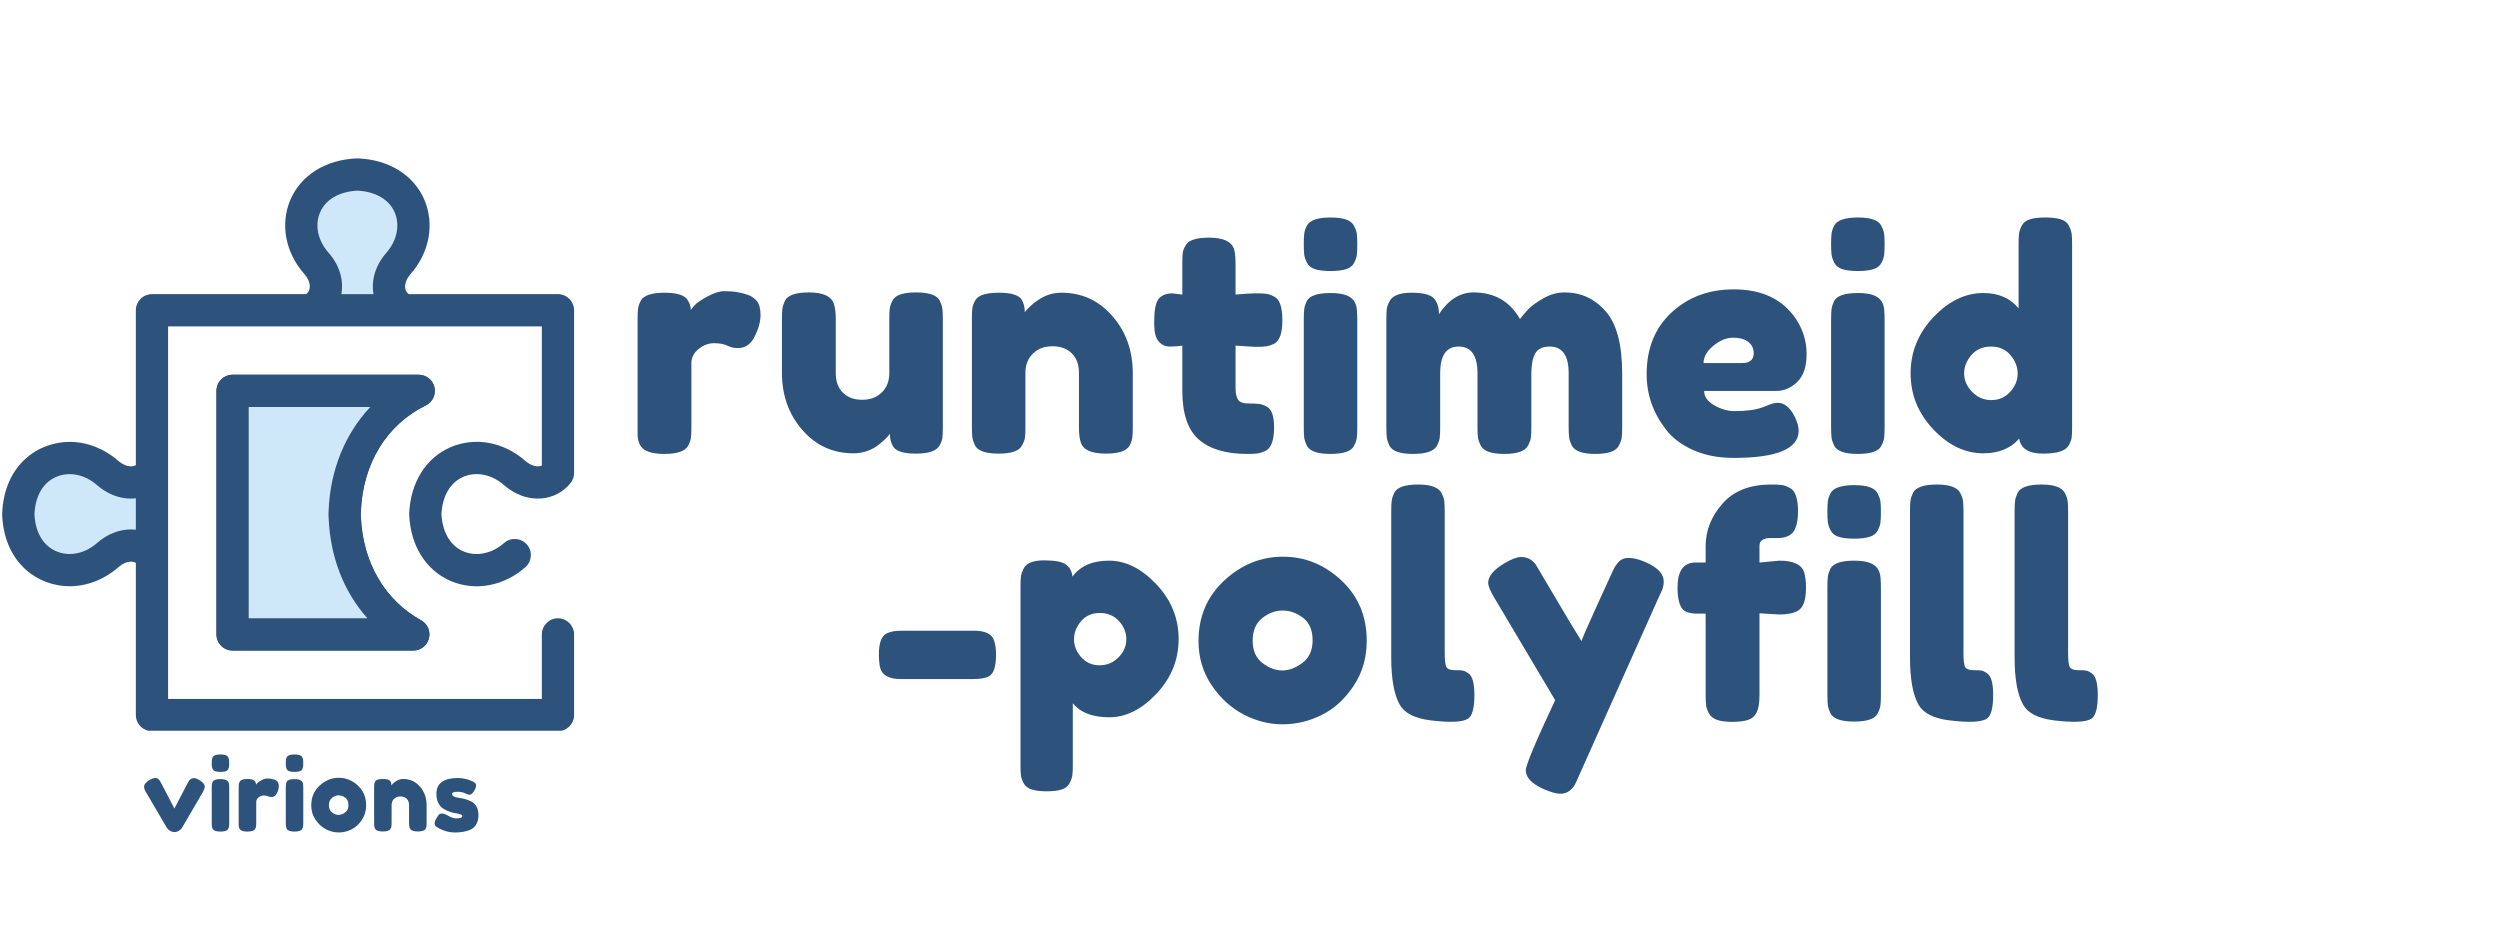 <?xml version="1.0" encoding="UTF-8"?>
<svg xmlns="http://www.w3.org/2000/svg" xmlns:xlink="http://www.w3.org/1999/xlink" width="1537.5pt" height="585pt" viewBox="0 0 1537.5 585" version="1.2">
<defs>
<g>
<symbol overflow="visible" id="glyph0-0">
<path style="stroke:none;" d=""/>
</symbol>
<symbol overflow="visible" id="glyph0-1">
<path style="stroke:none;" d="M 74.859 -98 C 77.242 -97.25 79.219 -95.961 80.781 -94.141 C 82.352 -92.328 83.141 -89.41 83.141 -85.391 C 83.141 -81.379 81.945 -76.988 79.562 -72.219 C 77.188 -67.457 73.738 -65.078 69.219 -65.078 C 66.969 -65.078 64.805 -65.578 62.734 -66.578 C 60.66 -67.586 57.93 -68.094 54.547 -68.094 C 51.16 -68.094 47.992 -66.898 45.047 -64.516 C 42.098 -62.141 40.625 -59.258 40.625 -55.875 L 40.625 -16.359 C 40.625 -13.473 40.531 -11.312 40.344 -9.875 C 40.156 -8.438 39.562 -6.773 38.562 -4.891 C 36.676 -1.629 31.785 0 23.891 0 C 17.867 0 13.539 -1.066 10.906 -3.203 C 8.906 -4.953 7.781 -7.645 7.531 -11.281 C 7.531 -12.539 7.531 -14.359 7.531 -16.734 L 7.531 -82.766 C 7.531 -85.648 7.625 -87.812 7.812 -89.25 C 8 -90.695 8.531 -92.301 9.406 -94.062 C 11.156 -97.445 16.047 -99.141 24.078 -99.141 C 31.598 -99.141 36.301 -97.695 38.188 -94.812 C 39.562 -92.801 40.25 -90.727 40.25 -88.594 C 40.883 -89.477 41.797 -90.547 42.984 -91.797 C 44.172 -93.047 46.707 -94.738 50.594 -96.875 C 54.488 -99.008 57.91 -100.078 60.859 -100.078 C 63.805 -100.078 66.281 -99.922 68.281 -99.609 C 70.289 -99.297 72.484 -98.758 74.859 -98 Z M 74.859 -98 "/>
</symbol>
<symbol overflow="visible" id="glyph0-2">
<path style="stroke:none;" d="M 51.547 -0.375 C 38.879 -0.375 28.375 -5.172 20.031 -14.766 C 11.695 -24.359 7.531 -36.051 7.531 -49.844 L 7.531 -82.766 C 7.531 -85.773 7.625 -87.969 7.812 -89.344 C 8 -90.727 8.531 -92.363 9.406 -94.25 C 11.156 -97.633 16.047 -99.328 24.078 -99.328 C 32.859 -99.328 38 -96.941 39.5 -92.172 C 40.25 -90.16 40.625 -86.961 40.625 -82.578 L 40.625 -49.656 C 40.625 -44.52 42.098 -40.508 45.047 -37.625 C 47.992 -34.738 51.941 -33.297 56.891 -33.297 C 61.848 -33.297 65.863 -34.801 68.938 -37.812 C 72.008 -40.82 73.547 -44.77 73.547 -49.656 L 73.547 -82.953 C 73.547 -85.836 73.641 -88 73.828 -89.438 C 74.016 -90.883 74.613 -92.551 75.625 -94.438 C 77.25 -97.695 82.078 -99.328 90.109 -99.328 C 98.004 -99.328 102.832 -97.633 104.594 -94.25 C 105.469 -92.363 106 -90.695 106.188 -89.25 C 106.375 -87.812 106.469 -85.648 106.469 -82.766 L 106.469 -16.172 C 106.469 -13.41 106.375 -11.312 106.188 -9.875 C 106 -8.438 105.406 -6.836 104.406 -5.078 C 102.52 -1.816 97.691 -0.188 89.922 -0.188 C 82.266 -0.188 77.562 -1.691 75.812 -4.703 C 74.551 -6.836 73.922 -9.41 73.922 -12.422 C 73.422 -11.535 72.289 -10.273 70.531 -8.641 C 68.781 -7.016 67.094 -5.641 65.469 -4.516 C 61.195 -1.754 56.555 -0.375 51.547 -0.375 Z M 51.547 -0.375 "/>
</symbol>
<symbol overflow="visible" id="glyph0-3">
<path style="stroke:none;" d="M 62.641 -99.141 C 75.18 -99.141 85.617 -94.344 93.953 -84.75 C 102.297 -75.156 106.469 -63.457 106.469 -49.656 L 106.469 -16.547 C 106.469 -13.672 106.375 -11.508 106.188 -10.062 C 106 -8.625 105.469 -7.023 104.594 -5.266 C 102.832 -1.879 97.941 -0.188 89.922 -0.188 C 81.016 -0.188 75.867 -2.504 74.484 -7.141 C 73.734 -9.273 73.359 -12.473 73.359 -16.734 L 73.359 -49.844 C 73.359 -54.988 71.883 -59.004 68.938 -61.891 C 65.988 -64.773 62.035 -66.219 57.078 -66.219 C 52.129 -66.219 48.117 -64.711 45.047 -61.703 C 41.973 -58.691 40.438 -54.738 40.438 -49.844 L 40.438 -16.547 C 40.438 -13.672 40.344 -11.508 40.156 -10.062 C 39.969 -8.625 39.375 -7.023 38.375 -5.266 C 36.738 -1.879 31.91 -0.188 23.891 -0.188 C 15.984 -0.188 11.156 -1.879 9.406 -5.266 C 8.531 -7.148 8 -8.812 7.812 -10.25 C 7.625 -11.695 7.531 -13.859 7.531 -16.734 L 7.531 -83.328 C 7.531 -86.086 7.625 -88.188 7.812 -89.625 C 8 -91.07 8.594 -92.676 9.594 -94.438 C 11.352 -97.57 16.18 -99.141 24.078 -99.141 C 31.723 -99.141 36.426 -97.695 38.188 -94.812 C 39.438 -92.676 40.062 -90.102 40.062 -87.094 C 40.562 -87.969 41.691 -89.219 43.453 -90.844 C 45.211 -92.477 46.906 -93.801 48.531 -94.812 C 52.789 -97.695 57.492 -99.141 62.641 -99.141 Z M 62.641 -99.141 "/>
</symbol>
<symbol overflow="visible" id="glyph0-4">
<path style="stroke:none;" d="M 65.078 -65.844 L 52.859 -66.594 L 52.859 -40.625 C 52.859 -37.238 53.391 -34.789 54.453 -33.281 C 55.523 -31.781 57.531 -31.031 60.469 -31.031 C 63.414 -31.031 65.672 -30.938 67.234 -30.75 C 68.805 -30.562 70.473 -29.969 72.234 -28.969 C 75.117 -27.332 76.562 -23.129 76.562 -16.359 C 76.562 -8.461 74.805 -3.633 71.297 -1.875 C 69.41 -1 67.742 -0.469 66.297 -0.281 C 64.859 -0.094 62.758 0 60 0 C 46.957 0 37.051 -2.945 30.281 -8.844 C 23.508 -14.738 20.125 -24.707 20.125 -38.75 L 20.125 -66.594 C 17.738 -66.219 15.164 -66.031 12.406 -66.031 C 9.656 -66.031 7.367 -67.094 5.547 -69.219 C 3.734 -71.352 2.828 -74.988 2.828 -80.125 C 2.828 -85.27 3.141 -89.004 3.766 -91.328 C 4.391 -93.648 5.266 -95.312 6.391 -96.312 C 8.398 -97.938 10.91 -98.75 13.922 -98.75 L 20.125 -98 L 20.125 -117.375 C 20.125 -120.258 20.219 -122.391 20.406 -123.766 C 20.594 -125.148 21.191 -126.66 22.203 -128.297 C 23.828 -131.43 28.656 -133 36.688 -133 C 45.207 -133 50.285 -130.676 51.922 -126.031 C 52.547 -124.031 52.859 -120.832 52.859 -116.438 L 52.859 -98 C 58.379 -98.5 62.547 -98.75 65.359 -98.75 C 68.18 -98.75 70.312 -98.656 71.75 -98.469 C 73.195 -98.281 74.863 -97.688 76.75 -96.688 C 80.008 -95.062 81.641 -90.234 81.641 -82.203 C 81.641 -74.305 79.945 -69.477 76.562 -67.719 C 74.676 -66.844 73.008 -66.312 71.562 -66.125 C 70.125 -65.938 67.961 -65.844 65.078 -65.844 Z M 65.078 -65.844 "/>
</symbol>
<symbol overflow="visible" id="glyph0-5">
<path style="stroke:none;" d="M 7.531 -82.578 C 7.531 -85.461 7.625 -87.625 7.812 -89.062 C 8 -90.508 8.531 -92.176 9.406 -94.062 C 11.156 -97.32 16.047 -98.953 24.078 -98.953 C 30.098 -98.953 34.363 -97.883 36.875 -95.75 C 39 -93.988 40.125 -91.289 40.25 -87.656 C 40.375 -86.406 40.438 -84.586 40.438 -82.203 L 40.438 -16.359 C 40.438 -13.473 40.344 -11.312 40.156 -9.875 C 39.969 -8.438 39.375 -6.773 38.375 -4.891 C 36.738 -1.629 31.91 0 23.891 0 C 15.984 0 11.156 -1.691 9.406 -5.078 C 8.531 -6.961 8 -8.594 7.812 -9.969 C 7.625 -11.344 7.531 -13.535 7.531 -16.547 Z M 38.469 -117.469 C 37.531 -115.656 35.867 -114.367 33.484 -113.609 C 31.098 -112.859 27.93 -112.484 23.984 -112.484 C 20.035 -112.484 16.867 -112.859 14.484 -113.609 C 12.098 -114.367 10.438 -115.688 9.5 -117.562 C 8.562 -119.445 8 -121.109 7.812 -122.547 C 7.625 -123.992 7.531 -126.16 7.531 -129.047 C 7.531 -131.93 7.625 -134.094 7.812 -135.531 C 8 -136.977 8.531 -138.578 9.406 -140.328 C 11.156 -143.711 16.047 -145.406 24.078 -145.406 C 31.973 -145.406 36.738 -143.711 38.375 -140.328 C 39.375 -138.453 39.969 -136.789 40.156 -135.344 C 40.344 -133.906 40.438 -131.742 40.438 -128.859 C 40.438 -125.973 40.344 -123.805 40.156 -122.359 C 39.969 -120.922 39.406 -119.289 38.469 -117.469 Z M 38.469 -117.469 "/>
</symbol>
<symbol overflow="visible" id="glyph0-6">
<path style="stroke:none;" d="M 39.875 -85.969 C 45.77 -94.875 52.859 -99.328 61.141 -99.328 C 73.93 -99.328 83.461 -93.867 89.734 -82.953 C 91.109 -84.836 92.766 -86.812 94.703 -88.875 C 96.648 -90.945 99.754 -93.207 104.016 -95.656 C 108.285 -98.102 112.676 -99.328 117.188 -99.328 C 127.219 -99.328 135.617 -95.469 142.391 -87.75 C 149.172 -80.039 152.562 -67.281 152.562 -49.469 L 152.562 -16.547 C 152.562 -13.672 152.469 -11.508 152.281 -10.062 C 152.094 -8.625 151.492 -6.961 150.484 -5.078 C 148.859 -1.691 144.031 0 136 0 C 128.102 0 123.273 -1.754 121.516 -5.266 C 120.641 -7.148 120.109 -8.812 119.922 -10.25 C 119.734 -11.695 119.641 -13.859 119.641 -16.734 L 119.641 -49.656 C 119.641 -60.57 115.75 -66.031 107.969 -66.031 C 103.582 -66.031 100.602 -64.586 99.031 -61.703 C 97.469 -58.816 96.688 -54.738 96.688 -49.469 L 96.688 -16.547 C 96.688 -13.535 96.594 -11.344 96.406 -9.969 C 96.219 -8.594 95.625 -6.961 94.625 -5.078 C 92.863 -1.691 87.973 0 79.953 0 C 72.047 0 67.219 -1.754 65.469 -5.266 C 64.582 -7.148 64.047 -8.812 63.859 -10.25 C 63.672 -11.695 63.578 -13.859 63.578 -16.734 L 63.578 -49.656 C 63.578 -60.57 59.691 -66.031 51.922 -66.031 C 44.391 -66.031 40.625 -60.57 40.625 -49.656 L 40.625 -16.359 C 40.625 -13.473 40.531 -11.312 40.344 -9.875 C 40.156 -8.438 39.562 -6.773 38.562 -4.891 C 36.676 -1.629 31.785 0 23.891 0 C 15.984 0 11.156 -1.691 9.406 -5.078 C 8.531 -6.961 8 -8.594 7.812 -9.969 C 7.625 -11.344 7.531 -13.535 7.531 -16.547 L 7.531 -82.766 C 7.531 -85.648 7.625 -87.812 7.812 -89.25 C 8 -90.695 8.594 -92.301 9.594 -94.062 C 11.477 -97.445 15.93 -99.141 22.953 -99.141 C 29.973 -99.141 34.547 -98.008 36.672 -95.75 C 38.805 -93.488 39.875 -90.227 39.875 -85.969 Z M 39.875 -85.969 "/>
</symbol>
<symbol overflow="visible" id="glyph0-7">
<path style="stroke:none;" d="M 103.078 -61.406 C 103.078 -53.695 101.164 -47.992 97.344 -44.297 C 93.52 -40.598 89.289 -38.75 84.656 -38.75 L 40.062 -38.75 C 40.062 -35.238 42.129 -32.289 46.266 -29.906 C 50.41 -27.52 54.551 -26.328 58.688 -26.328 C 65.957 -26.328 71.664 -27.082 75.812 -28.594 L 77.875 -29.344 C 80.883 -30.727 83.395 -31.422 85.406 -31.422 C 89.414 -31.422 92.863 -28.598 95.75 -22.953 C 97.375 -19.566 98.188 -16.68 98.188 -14.297 C 98.188 -3.129 84.832 2.453 58.125 2.453 C 48.844 2.453 40.598 0.852 33.391 -2.344 C 26.18 -5.539 20.566 -9.773 16.547 -15.047 C 8.648 -25.203 4.703 -36.551 4.703 -49.094 C 4.703 -64.895 9.812 -77.531 20.031 -87 C 30.25 -96.469 43.008 -101.203 58.312 -101.203 C 75.75 -101.203 88.539 -95.055 96.688 -82.766 C 100.945 -76.242 103.078 -69.125 103.078 -61.406 Z M 63.391 -55.875 C 68.16 -55.875 70.547 -57.879 70.547 -61.891 C 70.547 -64.773 69.445 -67.094 67.25 -68.844 C 65.051 -70.602 61.914 -71.484 57.844 -71.484 C 53.77 -71.484 49.723 -69.82 45.703 -66.5 C 41.691 -63.176 39.688 -59.633 39.688 -55.875 Z M 63.391 -55.875 "/>
</symbol>
<symbol overflow="visible" id="glyph0-8">
<path style="stroke:none;" d="M 74.016 -140.422 C 74.961 -142.242 76.625 -143.531 79 -144.281 C 81.383 -145.031 84.551 -145.406 88.5 -145.406 C 92.457 -145.406 95.625 -145.031 98 -144.281 C 100.383 -143.531 102.047 -142.211 102.984 -140.328 C 103.93 -138.453 104.5 -136.789 104.688 -135.344 C 104.875 -133.906 104.969 -131.742 104.969 -128.859 L 104.969 -16.547 C 104.969 -13.672 104.875 -11.508 104.688 -10.062 C 104.5 -8.625 103.898 -7.023 102.891 -5.266 C 101.016 -1.879 95.719 -0.188 87 -0.188 C 78.281 -0.188 73.422 -3.258 72.422 -9.406 C 67.148 -3.383 59.812 -0.375 50.406 -0.375 C 39.125 -0.375 28.844 -5.297 19.562 -15.141 C 10.281 -24.984 5.641 -36.457 5.641 -49.562 C 5.641 -62.664 10.312 -74.172 19.656 -84.078 C 29 -93.992 39.25 -98.953 50.406 -98.953 C 59.688 -98.953 66.898 -95.816 72.047 -89.547 L 72.047 -129.047 C 72.047 -131.93 72.141 -134.094 72.328 -135.531 C 72.516 -136.977 73.078 -138.609 74.016 -140.422 Z M 43.453 -38.188 C 46.711 -34.801 50.66 -33.109 55.297 -33.109 C 59.941 -33.109 63.801 -34.801 66.875 -38.188 C 69.945 -41.57 71.484 -45.301 71.484 -49.375 C 71.484 -53.457 70.008 -57.254 67.062 -60.766 C 64.113 -64.273 60.129 -66.031 55.109 -66.031 C 50.098 -66.031 46.086 -64.305 43.078 -60.859 C 40.066 -57.41 38.562 -53.613 38.562 -49.469 C 38.562 -45.332 40.191 -41.57 43.453 -38.188 Z M 43.453 -38.188 "/>
</symbol>
<symbol overflow="visible" id="glyph0-9">
<path style="stroke:none;" d=""/>
</symbol>
<symbol overflow="visible" id="glyph0-10">
<path style="stroke:none;" d="M 63.016 -26.141 L 18.25 -26.141 C 11.227 -26.141 7.023 -28.273 5.641 -32.547 C 5.016 -34.797 4.703 -37.676 4.703 -41.188 C 4.703 -44.707 5.078 -47.531 5.828 -49.656 C 6.578 -51.789 7.77 -53.297 9.406 -54.172 C 11.664 -55.305 14.676 -55.875 18.438 -55.875 L 63.203 -55.875 C 70.223 -55.875 74.363 -53.801 75.625 -49.656 C 76.375 -47.406 76.75 -44.52 76.75 -41 C 76.75 -37.488 76.398 -34.633 75.703 -32.438 C 75.016 -30.25 73.922 -28.719 72.422 -27.844 C 70.16 -26.707 67.023 -26.141 63.016 -26.141 Z M 63.016 -26.141 "/>
</symbol>
<symbol overflow="visible" id="glyph0-11">
<path style="stroke:none;" d="M 7.531 26.906 L 7.531 -82.953 C 7.531 -85.836 7.625 -87.969 7.812 -89.344 C 8 -90.727 8.531 -92.301 9.406 -94.062 C 11.156 -97.445 15.352 -99.141 22 -99.141 C 28.656 -99.141 33.141 -98.289 35.453 -96.594 C 37.773 -94.906 39.125 -92.426 39.5 -89.156 C 44.27 -95.688 51.766 -98.953 61.984 -98.953 C 72.203 -98.953 81.891 -94.125 91.047 -84.469 C 100.203 -74.812 104.781 -63.586 104.781 -50.797 C 104.781 -38.004 100.234 -26.781 91.141 -17.125 C 82.047 -7.469 72.359 -2.641 62.078 -2.641 C 51.797 -2.641 44.332 -5.52 39.688 -11.281 L 39.688 26.719 C 39.688 29.594 39.594 31.719 39.406 33.094 C 39.219 34.477 38.656 36.078 37.719 37.891 C 36.781 39.711 35.18 41 32.922 41.75 C 30.66 42.508 27.586 42.891 23.703 42.891 C 19.816 42.891 16.711 42.508 14.391 41.75 C 12.066 41 10.438 39.742 9.5 37.984 C 8.562 36.234 8 34.664 7.812 33.281 C 7.625 31.906 7.531 29.781 7.531 26.906 Z M 44.766 -61.703 C 41.879 -58.316 40.438 -54.613 40.438 -50.594 C 40.438 -46.582 41.91 -42.914 44.859 -39.594 C 47.805 -36.27 51.566 -34.609 56.141 -34.609 C 60.723 -34.609 64.613 -36.238 67.812 -39.5 C 71.008 -42.758 72.609 -46.457 72.609 -50.594 C 72.609 -54.738 71.102 -58.473 68.094 -61.797 C 65.082 -65.117 61.16 -66.781 56.328 -66.781 C 51.504 -66.781 47.648 -65.086 44.766 -61.703 Z M 44.766 -61.703 "/>
</symbol>
<symbol overflow="visible" id="glyph0-12">
<path style="stroke:none;" d="M 4.703 -49.469 C 4.703 -64.52 9.969 -76.938 20.5 -86.719 C 31.039 -96.5 43.082 -101.391 56.625 -101.391 C 70.164 -101.391 82.141 -96.531 92.547 -86.812 C 102.953 -77.094 108.156 -64.707 108.156 -49.656 C 108.156 -39.25 105.457 -30 100.062 -21.906 C 94.676 -13.82 88.125 -7.867 80.406 -4.047 C 72.695 -0.223 64.703 1.688 56.422 1.688 C 48.148 1.688 40.125 -0.348 32.344 -4.422 C 24.57 -8.492 18.02 -14.508 12.688 -22.469 C 7.363 -30.438 4.703 -39.438 4.703 -49.469 Z M 44.016 -36.016 C 48.023 -32.953 52.098 -31.422 56.234 -31.422 C 60.379 -31.422 64.52 -32.984 68.656 -36.109 C 72.801 -39.242 74.875 -43.883 74.875 -50.031 C 74.875 -56.176 72.926 -60.754 69.031 -63.766 C 65.145 -66.773 60.941 -68.281 56.422 -68.281 C 51.91 -68.281 47.711 -66.711 43.828 -63.578 C 39.941 -60.441 38 -55.832 38 -49.75 C 38 -43.664 40.004 -39.086 44.016 -36.016 Z M 44.016 -36.016 "/>
</symbol>
<symbol overflow="visible" id="glyph0-13">
<path style="stroke:none;" d="M 7.531 -129.234 C 7.531 -132.117 7.625 -134.281 7.812 -135.719 C 8 -137.164 8.531 -138.828 9.406 -140.703 C 11.156 -144.086 16.047 -145.781 24.078 -145.781 C 31.723 -145.781 36.488 -144.086 38.375 -140.703 C 39.375 -138.828 39.969 -137.133 40.156 -135.625 C 40.344 -134.125 40.438 -131.93 40.438 -129.047 L 40.438 -41.953 C 40.438 -37.43 40.812 -34.578 41.562 -33.391 C 42.32 -32.203 43.984 -31.609 46.547 -31.609 C 49.117 -31.609 50.844 -31.508 51.719 -31.312 C 52.602 -31.125 53.672 -30.594 54.922 -29.719 C 57.43 -28.094 58.688 -23.641 58.688 -16.359 C 58.688 -8.461 57.43 -3.633 54.922 -1.875 C 51.66 0.375 43.891 0.75 31.609 -0.75 C 21.953 -2.008 15.68 -5.207 12.797 -10.344 C 9.285 -16.488 7.531 -26.27 7.531 -39.688 Z M 7.531 -129.234 "/>
</symbol>
<symbol overflow="visible" id="glyph0-14">
<path style="stroke:none;" d="M 99.703 -98 C 107.098 -94.738 110.797 -90.789 110.797 -86.156 C 110.797 -83.895 110.289 -81.758 109.281 -79.75 C 108.281 -77.75 107.781 -76.688 107.781 -76.562 L 58.5 33.672 C 57.5 36.055 56.648 37.875 55.953 39.125 C 55.266 40.383 54.164 41.578 52.656 42.703 C 51.156 43.828 49.273 44.391 47.016 44.391 C 44.766 44.391 41.445 43.453 37.062 41.578 C 29.656 38.316 25.953 34.426 25.953 29.906 C 25.953 26.895 31.973 12.535 44.016 -13.172 L 6.578 -76.188 C 4.078 -80.32 2.828 -83.395 2.828 -85.406 C 2.828 -89.414 6.211 -93.426 12.984 -97.438 C 17.242 -99.945 20.562 -101.203 22.938 -101.203 C 25.32 -101.203 27.266 -100.695 28.766 -99.688 C 30.273 -98.688 31.375 -97.656 32.062 -96.594 C 32.758 -95.531 36.211 -89.695 42.422 -79.094 C 48.629 -68.5 54.551 -58.625 60.188 -49.469 C 60.82 -51.477 64.207 -59.223 70.344 -72.703 C 76.488 -86.18 79.781 -93.359 80.219 -94.234 C 80.664 -95.117 81.391 -96.188 82.391 -97.438 C 84.023 -99.57 86.312 -100.641 89.25 -100.641 C 92.195 -100.641 95.68 -99.758 99.703 -98 Z M 99.703 -98 "/>
</symbol>
<symbol overflow="visible" id="glyph0-15">
<path style="stroke:none;" d="M 65.469 -98.953 C 74.113 -98.953 79.191 -96.566 80.703 -91.797 C 81.453 -89.41 81.828 -86.273 81.828 -82.391 C 81.828 -78.504 81.414 -75.398 80.594 -73.078 C 79.781 -70.754 78.5 -69.094 76.75 -68.094 C 74.113 -66.594 70.289 -65.844 65.281 -65.844 L 53.234 -66.594 L 53.234 -16.172 C 53.234 -11.41 52.633 -7.867 51.438 -5.547 C 50.25 -3.223 48.43 -1.688 45.984 -0.938 C 43.547 -0.188 40.379 0.188 36.484 0.188 C 32.598 0.188 29.492 -0.219 27.172 -1.031 C 24.859 -1.844 23.195 -3.16 22.188 -4.984 C 21.188 -6.805 20.594 -8.469 20.406 -9.969 C 20.219 -11.477 20.125 -13.672 20.125 -16.547 L 20.125 -66.406 L 13.359 -66.406 C 10.098 -66.656 7.773 -67.406 6.391 -68.656 C 4.016 -71.039 2.828 -75.617 2.828 -82.391 C 2.828 -92.672 6.523 -97.812 13.922 -97.812 L 20.125 -97.812 L 20.125 -107.781 C 20.125 -117.438 23.57 -126.18 30.469 -134.016 C 37.363 -141.859 47.336 -145.781 60.391 -145.781 C 63.266 -145.781 65.422 -145.688 66.859 -145.5 C 68.305 -145.312 69.973 -144.719 71.859 -143.719 C 75.242 -142.082 76.938 -137.254 76.938 -129.234 C 76.938 -123.211 75.867 -118.883 73.734 -116.25 C 71.984 -114.238 69.227 -113.109 65.469 -112.859 C 64.332 -112.859 62.57 -112.859 60.188 -112.859 C 55.551 -112.859 53.234 -111.289 53.234 -108.156 L 53.234 -97.812 Z M 65.469 -98.953 "/>
</symbol>
<symbol overflow="visible" id="glyph1-0">
<path style="stroke:none;" d=""/>
</symbol>
<symbol overflow="visible" id="glyph1-1">
<path style="stroke:none;" d="M 35.047 -31.609 C 37.172 -30.336 38.234 -28.988 38.234 -27.562 C 38.234 -26.738 37.828 -25.613 37.016 -24.188 L 24.297 -2.391 C 23.891 -1.691 23.234 -1.066 22.328 -0.516 C 21.43 0.035 20.539 0.312 19.656 0.312 C 18.781 0.312 17.941 0.098 17.141 -0.328 C 16.348 -0.766 15.789 -1.207 15.469 -1.656 L 14.922 -2.328 L 2.141 -24.188 C 1.328 -25.531 0.922 -26.633 0.922 -27.5 C 0.922 -28.969 1.984 -30.336 4.109 -31.609 C 5.66 -32.504 6.883 -32.953 7.781 -32.953 C 8.688 -32.953 9.395 -32.676 9.906 -32.125 C 10.414 -31.57 10.957 -30.742 11.531 -29.641 L 19.578 -14.172 L 27.625 -29.641 C 28.07 -30.422 28.406 -30.984 28.625 -31.328 C 28.852 -31.68 29.211 -32.031 29.703 -32.375 C 30.191 -32.719 30.844 -32.891 31.656 -32.891 C 32.477 -32.891 33.609 -32.461 35.047 -31.609 Z M 35.047 -31.609 "/>
</symbol>
<symbol overflow="visible" id="glyph1-2">
<path style="stroke:none;" d="M 2.453 -26.938 C 2.453 -27.883 2.484 -28.594 2.547 -29.062 C 2.609 -29.531 2.781 -30.07 3.062 -30.688 C 3.633 -31.75 5.234 -32.281 7.859 -32.281 C 9.816 -32.281 11.207 -31.93 12.031 -31.234 C 12.727 -30.66 13.098 -29.781 13.141 -28.594 C 13.18 -28.188 13.203 -27.598 13.203 -26.828 L 13.203 -5.344 C 13.203 -4.395 13.172 -3.688 13.109 -3.219 C 13.047 -2.75 12.848 -2.207 12.516 -1.594 C 11.984 -0.531 10.41 0 7.797 0 C 5.211 0 3.633 -0.551 3.062 -1.656 C 2.781 -2.27 2.609 -2.801 2.547 -3.25 C 2.484 -3.695 2.453 -4.414 2.453 -5.406 Z M 12.547 -38.328 C 12.242 -37.734 11.703 -37.312 10.922 -37.062 C 10.148 -36.82 9.117 -36.703 7.828 -36.703 C 6.535 -36.703 5.5 -36.82 4.719 -37.062 C 3.945 -37.312 3.406 -37.742 3.094 -38.359 C 2.789 -38.973 2.609 -39.516 2.547 -39.984 C 2.484 -40.453 2.453 -41.156 2.453 -42.094 C 2.453 -43.039 2.484 -43.75 2.547 -44.219 C 2.609 -44.688 2.781 -45.207 3.062 -45.781 C 3.633 -46.883 5.234 -47.438 7.859 -47.438 C 10.43 -47.438 11.984 -46.883 12.516 -45.781 C 12.848 -45.164 13.047 -44.625 13.109 -44.156 C 13.172 -43.688 13.203 -42.977 13.203 -42.031 C 13.203 -41.094 13.172 -40.391 13.109 -39.922 C 13.047 -39.453 12.859 -38.922 12.547 -38.328 Z M 12.547 -38.328 "/>
</symbol>
<symbol overflow="visible" id="glyph1-3">
<path style="stroke:none;" d="M 24.422 -31.969 C 25.203 -31.727 25.848 -31.312 26.359 -30.719 C 26.867 -30.125 27.125 -29.172 27.125 -27.859 C 27.125 -26.555 26.734 -25.125 25.953 -23.562 C 25.18 -22.008 24.062 -21.234 22.594 -21.234 C 21.852 -21.234 21.145 -21.395 20.469 -21.719 C 19.789 -22.051 18.898 -22.219 17.797 -22.219 C 16.691 -22.219 15.656 -21.828 14.688 -21.047 C 13.727 -20.273 13.25 -19.336 13.25 -18.234 L 13.25 -5.344 C 13.25 -4.395 13.219 -3.688 13.156 -3.219 C 13.102 -2.75 12.91 -2.207 12.578 -1.594 C 11.961 -0.531 10.367 0 7.797 0 C 5.828 0 4.414 -0.348 3.562 -1.047 C 2.906 -1.617 2.535 -2.5 2.453 -3.688 C 2.453 -4.094 2.453 -4.688 2.453 -5.469 L 2.453 -27 C 2.453 -27.945 2.484 -28.656 2.547 -29.125 C 2.609 -29.594 2.781 -30.113 3.062 -30.688 C 3.633 -31.789 5.234 -32.344 7.859 -32.344 C 10.305 -32.344 11.836 -31.875 12.453 -30.938 C 12.91 -30.281 13.141 -29.602 13.141 -28.906 C 13.336 -29.195 13.629 -29.547 14.016 -29.953 C 14.41 -30.359 15.238 -30.91 16.5 -31.609 C 17.77 -32.305 18.883 -32.656 19.844 -32.656 C 20.812 -32.656 21.625 -32.602 22.281 -32.5 C 22.938 -32.395 23.648 -32.219 24.422 -31.969 Z M 24.422 -31.969 "/>
</symbol>
<symbol overflow="visible" id="glyph1-4">
<path style="stroke:none;" d="M 1.531 -16.141 C 1.531 -21.047 3.25 -25.094 6.688 -28.281 C 10.125 -31.477 14.051 -33.078 18.469 -33.078 C 22.895 -33.078 26.805 -31.488 30.203 -28.312 C 33.598 -25.145 35.297 -21.109 35.297 -16.203 C 35.297 -12.805 34.414 -9.785 32.656 -7.141 C 30.895 -4.504 28.754 -2.562 26.234 -1.312 C 23.723 -0.07 21.113 0.547 18.406 0.547 C 15.707 0.547 13.086 -0.113 10.547 -1.438 C 8.016 -2.77 5.879 -4.734 4.141 -7.328 C 2.398 -9.93 1.531 -12.867 1.531 -16.141 Z M 14.359 -11.75 C 15.672 -10.75 17 -10.25 18.344 -10.25 C 19.695 -10.25 21.047 -10.758 22.391 -11.781 C 23.742 -12.801 24.422 -14.312 24.422 -16.312 C 24.422 -18.32 23.785 -19.816 22.516 -20.797 C 21.254 -21.785 19.883 -22.281 18.406 -22.281 C 16.938 -22.281 15.566 -21.766 14.297 -20.734 C 13.023 -19.711 12.391 -18.207 12.391 -16.219 C 12.391 -14.238 13.047 -12.75 14.359 -11.75 Z M 14.359 -11.75 "/>
</symbol>
<symbol overflow="visible" id="glyph1-5">
<path style="stroke:none;" d="M 20.438 -32.344 C 24.531 -32.344 27.938 -30.773 30.656 -27.641 C 33.375 -24.516 34.734 -20.703 34.734 -16.203 L 34.734 -5.406 C 34.734 -4.457 34.703 -3.75 34.641 -3.281 C 34.578 -2.812 34.406 -2.289 34.125 -1.719 C 33.551 -0.613 31.957 -0.062 29.344 -0.062 C 26.438 -0.062 24.754 -0.816 24.297 -2.328 C 24.055 -3.023 23.938 -4.07 23.938 -5.469 L 23.938 -16.266 C 23.938 -17.941 23.453 -19.25 22.484 -20.188 C 21.523 -21.133 20.238 -21.609 18.625 -21.609 C 17.008 -21.609 15.703 -21.113 14.703 -20.125 C 13.703 -19.145 13.203 -17.859 13.203 -16.266 L 13.203 -5.406 C 13.203 -4.457 13.172 -3.75 13.109 -3.281 C 13.047 -2.812 12.848 -2.289 12.516 -1.719 C 11.984 -0.613 10.41 -0.062 7.797 -0.062 C 5.211 -0.062 3.633 -0.613 3.062 -1.719 C 2.781 -2.332 2.609 -2.875 2.547 -3.344 C 2.484 -3.812 2.453 -4.52 2.453 -5.469 L 2.453 -27.188 C 2.453 -28.094 2.484 -28.781 2.547 -29.25 C 2.609 -29.719 2.801 -30.238 3.125 -30.812 C 3.695 -31.832 5.273 -32.344 7.859 -32.344 C 10.348 -32.344 11.879 -31.875 12.453 -30.938 C 12.867 -30.238 13.078 -29.398 13.078 -28.422 C 13.234 -28.703 13.598 -29.109 14.172 -29.641 C 14.742 -30.172 15.297 -30.602 15.828 -30.938 C 17.223 -31.875 18.758 -32.344 20.438 -32.344 Z M 20.438 -32.344 "/>
</symbol>
<symbol overflow="visible" id="glyph1-6">
<path style="stroke:none;" d="M 2.703 -2.891 C 1.922 -3.379 1.531 -4.156 1.531 -5.219 C 1.531 -6.281 2.305 -7.895 3.859 -10.062 C 4.316 -10.758 5.047 -11.109 6.047 -11.109 C 7.047 -11.109 8.406 -10.602 10.125 -9.594 C 11.844 -8.594 13.398 -8.094 14.797 -8.094 C 17.285 -8.094 18.531 -8.586 18.531 -9.578 C 18.531 -10.348 17.16 -10.922 14.422 -11.297 C 11.848 -11.66 9.289 -12.617 6.75 -14.172 C 5.562 -14.91 4.578 -16.066 3.797 -17.641 C 3.023 -19.223 2.641 -21.098 2.641 -23.266 C 2.641 -29.723 7.078 -32.953 15.953 -32.953 C 18.859 -32.953 21.848 -32.258 24.922 -30.875 C 26.348 -30.219 27.062 -29.395 27.062 -28.406 C 27.062 -27.426 26.609 -26.219 25.703 -24.781 C 24.805 -23.352 23.891 -22.641 22.953 -22.641 C 22.461 -22.641 21.551 -22.945 20.219 -23.562 C 18.895 -24.176 17.453 -24.484 15.891 -24.484 C 13.484 -24.484 12.281 -24.035 12.281 -23.141 C 12.281 -21.91 13.672 -21.113 16.453 -20.75 C 19.148 -20.457 21.766 -19.676 24.297 -18.406 C 25.484 -17.832 26.477 -16.836 27.281 -15.422 C 28.082 -14.016 28.484 -12.25 28.484 -10.125 C 28.484 -8 28.082 -6.188 27.281 -4.688 C 26.477 -3.195 25.363 -2.082 23.938 -1.344 C 21.32 -0.082 18.035 0.547 14.078 0.547 C 10.129 0.547 6.336 -0.598 2.703 -2.891 Z M 2.703 -2.891 "/>
</symbol>
</g>
<clipPath id="clip1">
  <path d="M 1.062 97.398 L 353.074 97.398 L 353.074 449.414 L 1.062 449.414 Z M 1.062 97.398 "/>
</clipPath>
</defs>
<g id="surface1">
<g style="fill:rgb(17.65%,32.159%,48.63%);fill-opacity:1;">
  <use xlink:href="#glyph0-1" x="384.582" y="279.163"/>
</g>
<g style="fill:rgb(17.65%,32.159%,48.63%);fill-opacity:1;">
  <use xlink:href="#glyph0-2" x="473.37" y="279.163"/>
</g>
<g style="fill:rgb(17.65%,32.159%,48.63%);fill-opacity:1;">
  <use xlink:href="#glyph0-3" x="590.188" y="279.163"/>
</g>
<g style="fill:rgb(17.65%,32.159%,48.63%);fill-opacity:1;">
  <use xlink:href="#glyph0-4" x="707.005" y="279.163"/>
</g>
<g style="fill:rgb(17.65%,32.159%,48.63%);fill-opacity:1;">
  <use xlink:href="#glyph0-5" x="794.289" y="279.163"/>
</g>
<g style="fill:rgb(17.65%,32.159%,48.63%);fill-opacity:1;">
  <use xlink:href="#glyph0-6" x="845.079" y="279.163"/>
</g>
<g style="fill:rgb(17.65%,32.159%,48.63%);fill-opacity:1;">
  <use xlink:href="#glyph0-7" x="1007.984" y="279.163"/>
</g>
<g style="fill:rgb(17.65%,32.159%,48.63%);fill-opacity:1;">
  <use xlink:href="#glyph0-5" x="1118.594" y="279.163"/>
</g>
<g style="fill:rgb(17.65%,32.159%,48.63%);fill-opacity:1;">
  <use xlink:href="#glyph0-8" x="1169.384" y="279.163"/>
</g>
<g style="fill:rgb(17.65%,32.159%,48.63%);fill-opacity:1;">
  <use xlink:href="#glyph0-9" x="384.582" y="443.761"/>
</g>
<g style="fill:rgb(17.65%,32.159%,48.63%);fill-opacity:1;">
  <use xlink:href="#glyph0-9" x="434.996" y="443.761"/>
</g>
<g style="fill:rgb(17.65%,32.159%,48.63%);fill-opacity:1;">
  <use xlink:href="#glyph0-9" x="485.41" y="443.761"/>
</g>
<g style="fill:rgb(17.65%,32.159%,48.63%);fill-opacity:1;">
  <use xlink:href="#glyph0-10" x="535.806" y="443.761"/>
</g>
<g style="fill:rgb(17.65%,32.159%,48.63%);fill-opacity:1;">
  <use xlink:href="#glyph0-11" x="620.08" y="443.761"/>
</g>
<g style="fill:rgb(17.65%,32.159%,48.63%);fill-opacity:1;">
  <use xlink:href="#glyph0-12" x="732.383" y="443.761"/>
</g>
<g style="fill:rgb(17.65%,32.159%,48.63%);fill-opacity:1;">
  <use xlink:href="#glyph0-13" x="848.071" y="443.761"/>
</g>
<g style="fill:rgb(17.65%,32.159%,48.63%);fill-opacity:1;">
  <use xlink:href="#glyph0-14" x="912.405" y="443.761"/>
</g>
<g style="fill:rgb(17.65%,32.159%,48.63%);fill-opacity:1;">
  <use xlink:href="#glyph0-15" x="1028.847" y="443.761"/>
</g>
<g style="fill:rgb(17.65%,32.159%,48.63%);fill-opacity:1;">
  <use xlink:href="#glyph0-5" x="1116.319" y="443.761"/>
</g>
<g style="fill:rgb(17.65%,32.159%,48.63%);fill-opacity:1;">
  <use xlink:href="#glyph0-13" x="1167.109" y="443.761"/>
</g>
<g style="fill:rgb(17.65%,32.159%,48.63%);fill-opacity:1;">
  <use xlink:href="#glyph0-13" x="1231.443" y="443.761"/>
</g>
<g style="fill:rgb(17.65%,32.159%,48.63%);fill-opacity:1;">
  <use xlink:href="#glyph1-1" x="87.681" y="511.424"/>
</g>
<g style="fill:rgb(17.65%,32.159%,48.63%);fill-opacity:1;">
  <use xlink:href="#glyph1-2" x="127.763" y="511.424"/>
</g>
<g style="fill:rgb(17.65%,32.159%,48.63%);fill-opacity:1;">
  <use xlink:href="#glyph1-3" x="144.337" y="511.424"/>
</g>
<g style="fill:rgb(17.65%,32.159%,48.63%);fill-opacity:1;">
  <use xlink:href="#glyph1-2" x="173.309" y="511.424"/>
</g>
<g style="fill:rgb(17.65%,32.159%,48.63%);fill-opacity:1;">
  <use xlink:href="#glyph1-4" x="189.882" y="511.424"/>
</g>
<g style="fill:rgb(17.65%,32.159%,48.63%);fill-opacity:1;">
  <use xlink:href="#glyph1-5" x="227.633" y="511.424"/>
</g>
<g style="fill:rgb(17.65%,32.159%,48.63%);fill-opacity:1;">
  <use xlink:href="#glyph1-6" x="265.751" y="511.424"/>
</g>
<path style=" stroke:none;fill-rule:nonzero;fill:rgb(80.779%,90.979%,98.039%);fill-opacity:1;" d="M 245.035 162.043 C 263.602 140.914 253.68 108.73 219.793 107.316 C 185.906 108.73 175.988 140.914 194.559 161.898 C 203.418 171.871 202.328 185.379 190.883 190.816 L 248.688 190.816 C 237.309 185.406 236.293 172 245.035 162.043 Z M 245.035 162.043 "/>
<path style=" stroke:none;fill-rule:nonzero;fill:rgb(80.779%,90.979%,98.039%);fill-opacity:1;" d="M 93.461 342.016 L 93.461 290.109 C 87.262 298.734 75.297 298.859 66.246 290.914 C 45.125 272.344 12.66 282.27 11.238 316.156 C 12.66 350.035 45.125 359.965 66.246 341.391 C 75.242 333.395 87.188 333.512 93.461 342.016 Z M 93.461 342.016 "/>
<path style=" stroke:none;fill-rule:nonzero;fill:rgb(17.65%,32.159%,48.63%);fill-opacity:1;" d="M 261.906 249.285 C 266.039 247.246 268.223 242.629 267.176 238.141 C 266.129 233.652 262.129 230.477 257.52 230.477 L 143.039 230.477 C 137.562 230.477 133.121 234.918 133.121 240.395 L 133.121 390.168 C 133.121 395.645 137.562 400.082 143.039 400.082 L 254.184 400.082 C 258.707 400.082 262.656 397.023 263.785 392.645 C 264.914 388.266 262.938 383.676 258.977 381.488 C 236.609 369.129 223.105 345.922 221.93 317.816 L 221.859 316.156 L 221.93 314.496 C 223.164 284.98 237.738 261.211 261.906 249.285 Z M 202.117 318.645 C 203.129 342.793 211.562 364.133 225.984 380.25 L 152.953 380.25 L 152.953 250.309 L 227.711 250.309 C 212.34 266.664 203.156 288.836 202.117 313.664 L 202.027 315.738 C 202.016 316.016 202.016 316.293 202.027 316.57 Z M 202.117 318.645 "/>
<g clip-path="url(#clip1)" clip-rule="nonzero">
<path style=" stroke:none;fill-rule:nonzero;fill:rgb(17.65%,32.159%,48.63%);fill-opacity:1;" d="M 343.145 380.25 C 337.668 380.25 333.227 384.691 333.227 390.168 L 333.227 429.828 L 103.375 429.828 L 103.375 200.73 L 333.227 200.73 L 333.227 286.344 C 332.668 286.578 332.062 286.723 331.402 286.777 C 328.781 286.996 325.758 285.789 323.113 283.469 C 309.848 271.805 292.25 268.555 277.184 274.988 C 261.992 281.48 252.449 296.715 251.648 315.742 C 251.637 316.02 251.637 316.293 251.648 316.57 C 252.449 335.594 261.992 350.824 277.184 357.312 C 292.246 363.75 309.844 360.5 323.113 348.836 C 327.223 345.219 327.625 338.953 324.012 334.84 C 320.395 330.727 314.129 330.324 310.016 333.941 C 302.539 340.516 292.945 342.484 284.973 339.078 C 276.961 335.652 272.062 327.312 271.48 316.156 C 272.059 304.992 276.965 296.648 284.977 293.227 C 292.945 289.82 302.539 291.789 310.02 298.367 C 316.797 304.316 324.98 307.219 333.066 306.539 C 340.086 305.949 346.395 302.613 350.836 297.145 C 352.273 295.379 353.059 293.172 353.059 290.895 L 353.059 190.816 C 353.059 185.34 348.617 180.898 343.141 180.898 L 251.367 180.898 C 250.234 180.023 249.535 178.941 249.262 177.617 C 248.699 174.898 249.906 171.52 252.48 168.586 C 264.121 155.34 267.379 137.816 260.98 122.852 C 254.504 107.715 239.262 98.203 220.207 97.41 C 219.934 97.398 219.656 97.398 219.379 97.41 C 200.285 98.203 185.031 107.738 178.574 122.914 C 172.215 137.863 175.496 155.316 187.148 168.48 C 189.734 171.395 190.949 174.77 190.395 177.504 C 190.113 178.879 189.391 179.996 188.211 180.898 L 93.461 180.898 C 87.984 180.898 83.543 185.336 83.543 190.812 L 83.543 286.047 C 82.672 286.555 81.668 286.812 80.508 286.812 C 78.031 286.812 75.215 285.59 72.797 283.469 C 64.207 275.914 53.559 271.758 42.812 271.758 C 23.723 271.758 2.598 285.52 1.332 315.738 C 1.32 316.016 1.32 316.293 1.332 316.57 C 2.598 346.781 23.719 360.543 42.809 360.543 C 42.809 360.543 42.812 360.543 42.812 360.543 C 53.559 360.543 64.207 356.387 72.836 348.797 C 75.246 346.656 78.055 345.426 80.543 345.426 C 81.668 345.426 82.668 345.68 83.543 346.172 L 83.543 439.742 C 83.543 445.219 87.984 449.66 93.461 449.66 L 343.145 449.66 C 348.621 449.66 353.059 445.219 353.059 439.742 L 353.059 390.164 C 353.059 384.691 348.621 380.25 343.145 380.25 Z M 201.984 155.324 C 195.465 147.961 193.488 138.52 196.824 130.68 C 200.219 122.703 208.578 117.82 219.797 117.246 C 230.992 117.82 239.344 122.691 242.746 130.652 C 246.113 138.523 244.137 148.043 237.586 155.5 C 231.008 162.988 228.16 172.203 229.703 180.898 L 209.938 180.898 C 211.527 172.113 208.645 162.82 201.984 155.324 Z M 80.543 325.598 C 73.156 325.598 65.742 328.574 59.699 333.945 C 54.73 338.312 48.734 340.715 42.812 340.715 C 42.812 340.715 42.809 340.715 42.809 340.715 C 33.371 340.715 22.09 334.27 21.164 316.156 C 22.09 298.035 33.371 291.59 42.809 291.59 C 48.734 291.59 54.734 293.996 59.703 298.367 C 65.785 303.707 73.176 306.648 80.508 306.648 C 81.535 306.648 82.547 306.59 83.543 306.477 L 83.543 325.766 C 82.555 325.652 81.555 325.598 80.543 325.598 Z M 80.543 325.598 "/>
</g>
<path style=" stroke:none;fill-rule:nonzero;fill:rgb(80.779%,90.979%,98.039%);fill-opacity:1;" d="M 254.184 390.168 C 228.934 376.215 213.352 349.902 212.023 318.23 L 211.934 316.156 L 212.023 314.082 C 213.406 281.031 230.309 253.82 257.52 240.395 L 143.039 240.395 L 143.039 390.168 Z M 254.184 390.168 "/>
<path style=" stroke:none;fill-rule:nonzero;fill:rgb(17.65%,32.159%,48.63%);fill-opacity:1;" d="M 254.184 400.082 L 143.039 400.082 C 137.562 400.082 133.121 395.645 133.121 390.168 L 133.121 240.395 C 133.121 234.918 137.562 230.477 143.039 230.477 L 257.52 230.477 C 262.129 230.477 266.129 233.652 267.176 238.141 C 268.223 242.629 266.039 247.246 261.906 249.285 C 237.738 261.211 223.168 284.98 221.93 314.496 L 221.859 316.156 L 221.93 317.816 C 223.109 345.922 236.613 369.129 258.977 381.488 C 262.938 383.676 264.914 388.266 263.785 392.645 C 262.656 397.023 258.707 400.082 254.184 400.082 Z M 152.953 380.25 L 225.984 380.25 C 211.562 364.137 203.129 342.793 202.117 318.648 L 202.027 316.574 C 202.016 316.297 202.016 316.016 202.027 315.742 L 202.117 313.664 C 203.156 288.836 212.34 266.668 227.711 250.309 L 152.953 250.309 Z M 152.953 380.25 "/>
</g>
</svg>
